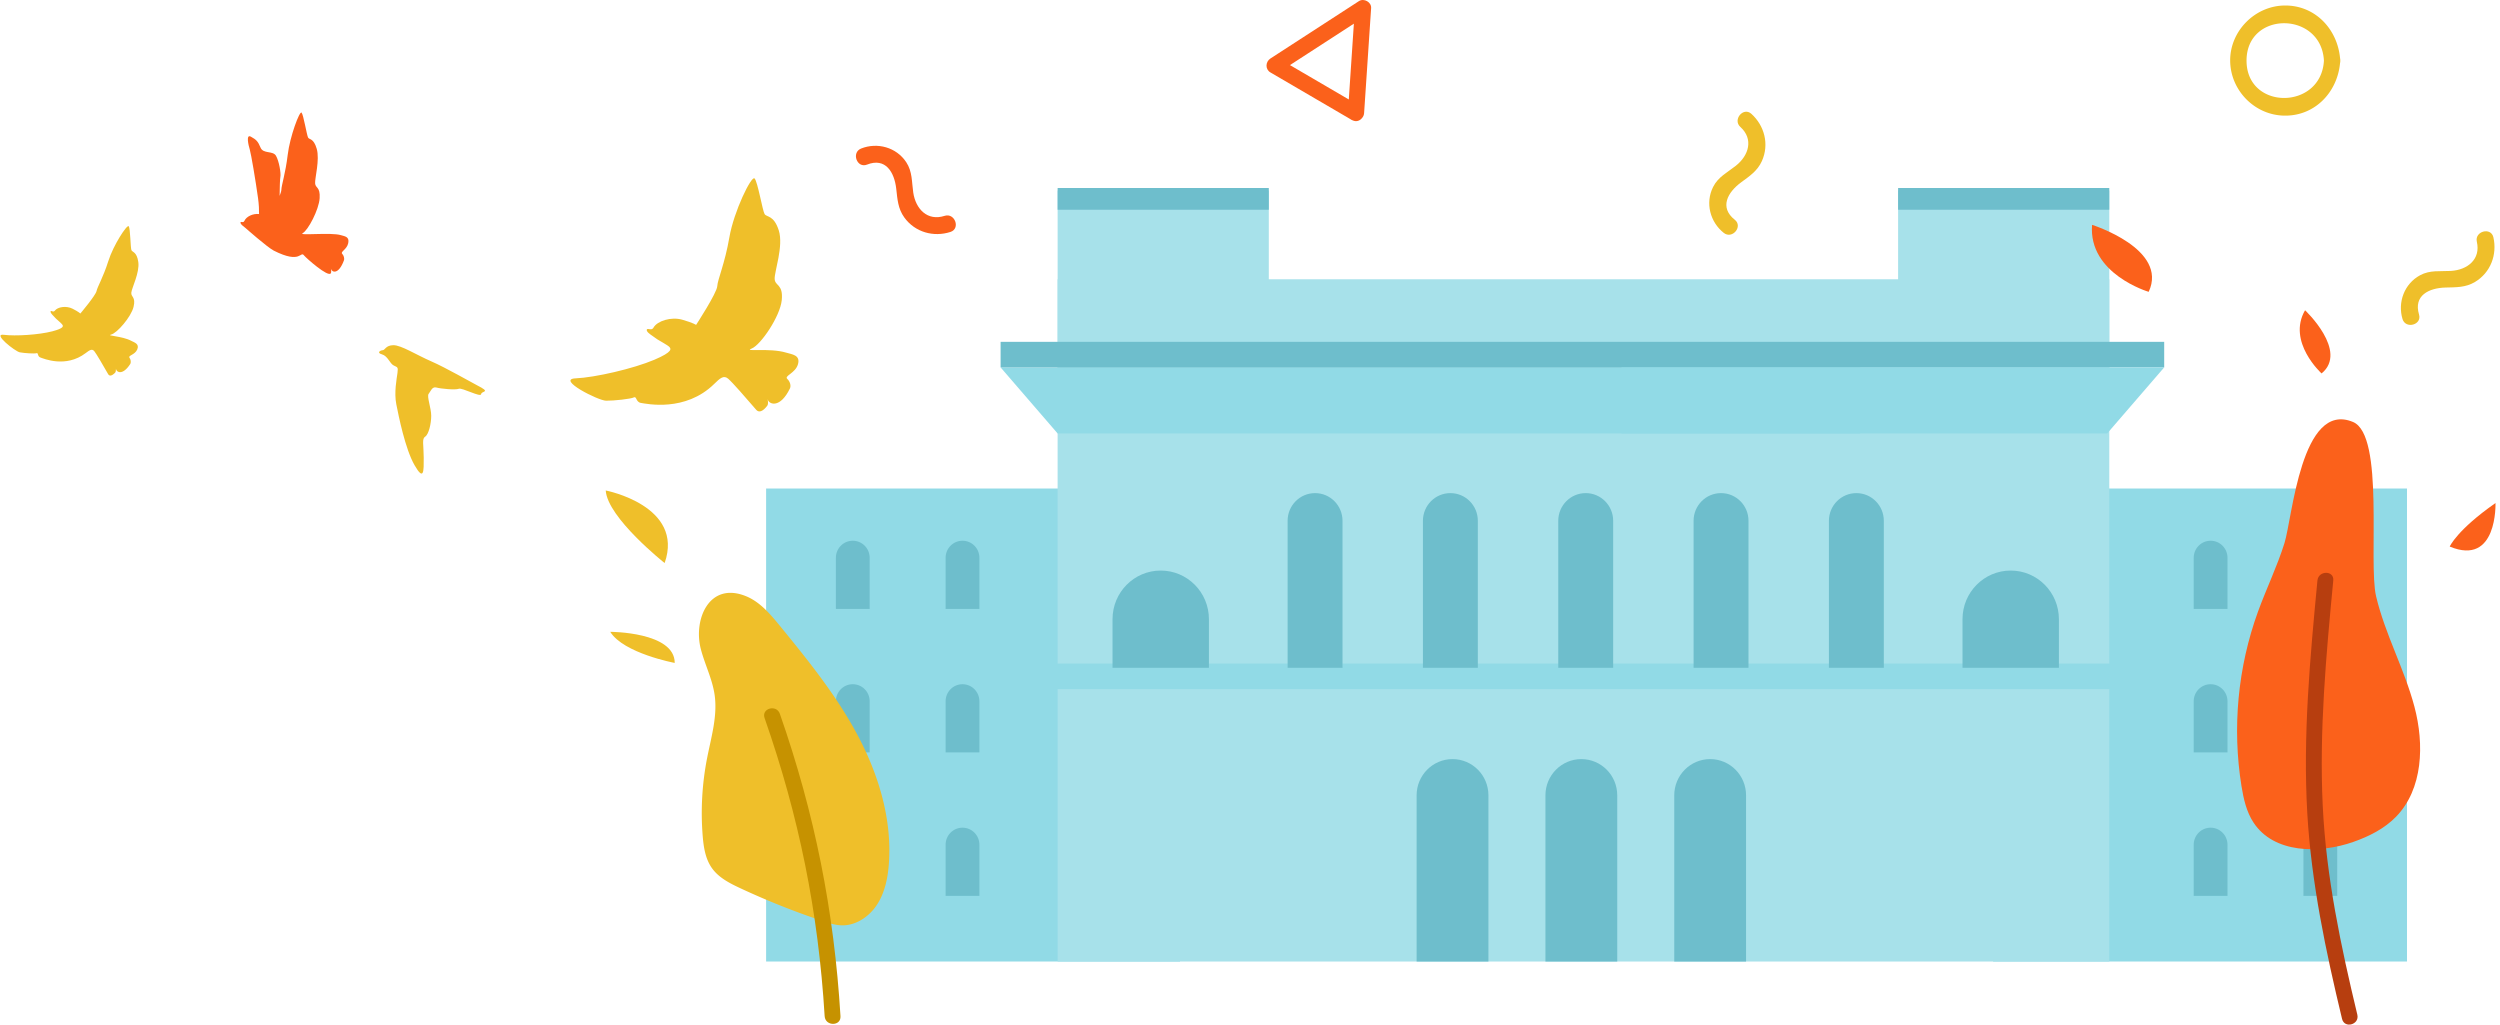 <svg xmlns="http://www.w3.org/2000/svg" width="456" height="187" viewBox="0 0 456 187">
    <defs>
        <path id="a" d="M0 0h16.473v17.352H0z"/>
    </defs>
    <g fill="none" fill-rule="evenodd">
        <path d="M0-16h499v212H0z"/>
        <path fill="#FB611B" d="M246.02 18.143l-10.732-6.27 11.658-7.557c-.31 4.61-.618 9.218-.926 13.827M247.868.205L231.73 10.668c-.918.596-.993 1.966 0 2.546 4.86 2.838 9.72 5.676 14.578 8.516.124.096.262.173.415.223.686.325 1.33.062 1.712-.426.207-.228.352-.527.379-.908l1.28-19.142c.074-1.099-1.319-1.861-2.226-1.272"/>
        <path fill="#EFBF2A" d="M409.769 11.056c0-9.129 13.63-9.052 14.116 0-.487 9.043-14.116 9.126-14.116 0m17.101 0a1.549 1.549 0 0 0-.043-.44c-.483-5.256-4.47-9.612-10-9.612-5.442 0-10.067 4.587-10.043 10.052.023 5.296 4.282 9.784 9.577 10.026 5.71.258 9.962-4.143 10.465-9.582a1.54 1.54 0 0 0 .044-.444"/>
        <path fill="#FB611B" d="M172.292 39.372c-3.132 1.011-5.272-1.255-5.715-4.25-.288-1.958-.138-3.803-1.275-5.53-1.812-2.748-5.29-3.668-8.23-2.502-1.83.725-.767 3.665 1.071 2.935 3.387-1.343 4.99 1.39 5.33 4.393.216 1.913.313 3.641 1.467 5.24 1.963 2.724 5.36 3.638 8.426 2.648 1.872-.604.8-3.54-1.074-2.934"/>
        <path fill="#EFBF2A" d="M451.776 44.093c.735 3.208-1.71 5.143-4.731 5.323-1.976.117-3.802-.194-5.62.788-2.897 1.566-4.116 4.95-3.21 7.982.563 1.885 3.584 1.082 3.016-.812-1.042-3.491 1.821-4.85 4.841-4.927 1.925-.048 3.655.006 5.347-1.005 2.886-1.718 4.092-5.022 3.374-8.162-.439-1.918-3.457-1.106-3.017.813M317.443 23.158c2.443 2.207 1.55 5.193-.822 7.074-1.552 1.23-3.225 2.022-4.152 3.87-1.474 2.943-.532 6.415 1.949 8.379 1.542 1.22 3.557-1.17 2.005-2.396-2.856-2.262-1.29-5.017 1.14-6.812 1.549-1.143 2.997-2.092 3.804-3.89 1.378-3.062.471-6.461-1.919-8.622-1.459-1.319-3.465 1.078-2.005 2.397"/>
        <path fill="#91DAE6" d="M139.739 175.38h75.497V89.106h-75.497z"/>
        <path fill="#6EBECC" d="M155.546 98.63c1.702 0 3.082 1.392 3.082 3.11v9.326h-6.164v-9.327c0-1.717 1.38-3.11 3.082-3.11M175.561 98.63c1.702 0 3.082 1.392 3.082 3.11v9.326h-6.164v-9.327c0-1.717 1.38-3.11 3.082-3.11M155.546 124.8c1.702 0 3.082 1.391 3.082 3.109v9.327h-6.164v-9.327c0-1.718 1.38-3.11 3.082-3.11M175.561 124.8c1.702 0 3.082 1.391 3.082 3.109v9.327h-6.164v-9.327c0-1.718 1.38-3.11 3.082-3.11M175.561 150.969c1.702 0 3.082 1.392 3.082 3.11v9.326h-6.164v-9.327c0-1.717 1.38-3.11 3.082-3.11M155.546 150.969c1.702 0 3.082 1.392 3.082 3.11v9.326h-6.164v-9.327c0-1.717 1.38-3.11 3.082-3.11"/>
        <path fill="#91DAE6" d="M363.54 175.38h75.496V89.106H363.54z"/>
        <path fill="#6EBECC" d="M423.228 98.63c-1.702 0-3.082 1.392-3.082 3.11v9.326h6.164v-9.327c0-1.717-1.38-3.11-3.082-3.11M403.213 98.63c-1.702 0-3.081 1.392-3.081 3.11v9.326h6.163v-9.327c0-1.717-1.38-3.11-3.082-3.11M423.228 124.8c-1.702 0-3.082 1.391-3.082 3.109v9.327h6.164v-9.327c0-1.718-1.38-3.11-3.082-3.11M403.213 124.8c-1.702 0-3.081 1.391-3.081 3.109v9.327h6.163v-9.327c0-1.718-1.38-3.11-3.082-3.11M403.213 150.969c-1.702 0-3.081 1.392-3.081 3.11v9.326h6.163v-9.327c0-1.717-1.38-3.11-3.082-3.11M423.228 150.969c-1.702 0-3.082 1.392-3.082 3.11v9.326h6.164v-9.327c0-1.717-1.38-3.11-3.082-3.11"/>
        <path fill="#A7E1EA" d="M192.91 175.38h191.824V50.942H192.909z"/>
        <path fill="#A7E1EA" d="M192.91 73.622h38.519V34.759H192.91z"/>
        <path fill="#6EBECC" d="M192.91 38.258h38.519v-3.966H192.91z"/>
        <path fill="#A7E1EA" d="M346.215 73.622h38.519V34.759h-38.519z"/>
        <path fill="#6EBECC" d="M346.215 38.258h38.519v-3.966h-38.519z"/>
        <path fill="#91DAE6" d="M182.51 67.015l10.4 12.047h146.375V67.015z"/>
        <path fill="#6EBECC" d="M182.509 67.015h212.24v-4.664h-212.24z"/>
        <path fill="#91DAE6" d="M297.072 121.033H189.534v4.664H387.045v-4.664zM394.749 67.015l-10.4 12.047h-88.595V67.015z"/>
        <path fill="#6EBECC" d="M264.94 138.46c-3.617 0-6.549 2.959-6.549 6.608v30.312h13.098v-30.312c0-3.65-2.933-6.607-6.549-6.607M288.437 138.46c-3.617 0-6.549 2.959-6.549 6.608v30.312h13.097v-30.312c0-3.65-2.932-6.607-6.548-6.607M311.933 138.46c-3.616 0-6.549 2.959-6.549 6.608v30.312h13.098v-30.312c0-3.65-2.932-6.607-6.549-6.607M211.716 104.07c-4.856 0-8.791 3.97-8.791 8.87v8.87h17.583v-8.87c0-4.9-3.936-8.87-8.792-8.87M366.753 104.07c-4.856 0-8.792 3.97-8.792 8.87v8.87h17.583v-8.87c0-4.9-3.936-8.87-8.791-8.87M244.874 121.81H234.86V94.994c0-2.79 2.242-5.051 5.008-5.051s5.007 2.262 5.007 5.051v26.816zM269.558 121.81h-10.016V94.994c0-2.79 2.242-5.051 5.009-5.051 2.765 0 5.007 2.262 5.007 5.051v26.816zM294.242 121.81h-10.016V94.994c0-2.79 2.242-5.051 5.009-5.051 2.765 0 5.007 2.262 5.007 5.051v26.816zM318.926 121.81H308.91V94.994c0-2.79 2.242-5.051 5.009-5.051 2.765 0 5.007 2.262 5.007 5.051v26.816zM343.609 121.81h-10.015V94.994c0-2.79 2.242-5.051 5.008-5.051 2.765 0 5.007 2.262 5.007 5.051v26.816z"/>
        <path fill="#EFBF2A" d="M127.83 118.387c.732 2.813 2.095 5.46 2.513 8.337.563 3.867-.624 7.74-1.372 11.575a52.196 52.196 0 0 0-.804 14.135c.166 2.059.486 4.2 1.67 5.884 1.239 1.764 3.246 2.784 5.191 3.691a141.61 141.61 0 0 0 15.175 6.038c1.07.356 2.16.702 3.288.737 2.627.08 5.091-1.606 6.518-3.836 1.426-2.23 1.954-4.928 2.133-7.577.55-8.119-1.94-16.217-5.77-23.381-3.829-7.166-8.96-13.523-14.093-19.804-1.772-2.168-3.662-4.418-6.251-5.457-6.685-2.682-9.596 4.276-8.198 9.658"/>
        <path fill="#FB611B" d="M416.688 99.062c-1.34 4.28-3.314 8.325-4.843 12.538-3.669 10.103-4.712 21.162-2.999 31.782.377 2.333.909 4.705 2.208 6.671 3.692 5.593 11.917 5.722 18.206 3.508 2.855-1.005 5.644-2.4 7.766-4.575 4.942-5.069 5.187-13.218 3.366-20.088-1.822-6.87-5.347-13.2-6.99-20.117-1.47-6.184 1.595-29.379-4.206-31.81-9.456-3.962-11.07 17.5-12.508 22.091"/>
        <path fill="#C69200" d="M139.459 130.968c6.29 18.013 9.795 35.308 10.957 54.383.114 1.864 3.004 1.877 2.889 0-1.174-19.277-4.696-36.932-11.06-55.158-.614-1.757-3.407-1-2.786.775"/>
        <path fill="#B73E0F" d="M422.7 105.877c-1.344 14.124-2.676 28.371-1.844 42.573.745 12.673 3.378 25.088 6.334 37.397.438 1.823 3.224 1.05 2.786-.774-3.009-12.527-5.685-25.152-6.307-38.062-.662-13.727.62-27.483 1.92-41.134.179-1.867-2.711-1.854-2.888 0"/>
        <path fill="#EFBF2A" d="M123.07 120.917s-9.332-1.748-11.762-5.672c0 0 11.762 0 11.762 5.672M121.231 102.7s-10.422-8.25-10.747-13.237c0 0 14.398 2.78 10.747 13.237"/>
        <path fill="#FB611B" d="M423.456 68.114s-6.35-5.762-3.013-11.526c0 0 7.95 7.483 3.013 11.526M391.92 53.23s-11.04-3.256-10.326-12.216c0 0 13.981 4.4 10.326 12.216M446.828 99.693s1.328-3.038 8.35-7.936c0 0 .408 11.589-8.35 7.936"/>
        <g>
            <path fill="#EFBF2A" d="M126.967 59.263s3.796-5.83 3.86-7.054c.066-1.225 1.393-4.162 2.209-8.912.815-4.75 4.026-11.313 4.595-10.749.57.563 1.452 5.874 1.83 6.49.38.616 1.687.153 2.59 2.99.902 2.839-.817 7.534-.753 8.854.064 1.32 1.588.9 1.295 3.861-.294 2.96-3.821 8.165-5.482 8.827-1.66.662 3.266-.163 6.266.745 1.094.33 2.634.433 2.18 2.1-.453 1.668-2.586 2.13-1.951 2.707.465.422.729 1.213.479 1.728-1.766 3.644-3.733 2.937-4.023 2.09-.183-.535.217.625-.111 1.06-.84 1.112-1.55 1.289-2.015.75-1.973-2.29-4.31-4.976-5.123-5.678-.814-.702-1.501-.068-2.542.955-5.27 5.188-12.383 3.615-13.349 3.47-.965-.146-.775-1.292-1.31-1.01-.537.283-3.624.618-5.065.603-1.441-.015-9.115-3.923-5.566-4.077 3.55-.153 10.556-1.767 14.372-3.392 3.463-1.474 3.032-2.014 2.733-2.343-.298-.33-1.776-1.102-2.176-1.372-1.328-.895-1.531-1.11-1.531-1.11-.486-.362-.566-.842-.126-.785.326.042.708.172.95-.258.683-1.216 3.22-2.016 5.234-1.44 2.015.578 2.53.95 2.53.95M14.656 57.187s2.8-3.317 2.952-4.092c.153-.775 1.216-2.508 2.144-5.453.928-2.945 3.448-6.793 3.734-6.372.286.42.314 3.905.481 4.339.168.433.988.278 1.26 2.185.271 1.908-1.189 4.722-1.274 5.571-.085.85.86.745.408 2.603-.45 1.86-3.031 4.805-4.08 5.05-1.048.246 1.956.245 3.653 1.145.62.328 1.525.558 1.1 1.574-.426 1.016-1.736 1.083-1.413 1.519.237.32.32.852.124 1.154-1.39 2.138-2.492 1.476-2.585.906-.06-.362.07.421-.165.664-.603.62-1.043.657-1.268.264-.958-1.672-2.096-3.637-2.513-4.171-.418-.536-.886-.204-1.6.338-3.616 2.749-7.695.986-8.255.79-.56-.196-.34-.907-.684-.784-.346.124-2.21.008-3.066-.155-.855-.164-5.049-3.478-2.926-3.197 2.123.28 6.436-.002 8.855-.632 2.195-.572 1.99-.962 1.843-1.204-.146-.242-.952-.893-1.165-1.108-.705-.714-.806-.872-.806-.872-.255-.283-.258-.598-.002-.515.19.061.405.185.589-.063.519-.704 2.1-.944 3.244-.36 1.143.583 1.415.876 1.415.876M86.964 70.248c-1.066-.54-5.604-3.163-8.31-4.342-2.706-1.178-5.502-2.967-6.906-2.944-1.404.023-1.506.897-1.929.912-.423.015-1.21.461-.15.76 1.061.298 1.423 1.653 2.122 2.017.698.363.861.242.71 1.37-.153 1.126-.637 3.58-.216 5.704.421 2.124 1.614 8.142 3.333 11.132 1.72 2.99 1.68 1.057 1.67-1.37-.012-2.426-.37-3.446.269-3.85.64-.406 1.098-2.376 1.097-3.792 0-1.416-.837-3.563-.47-4.007.368-.445.622-1.377 1.417-1.153.796.224 3.475.476 4.083.229.609-.247 4.016 1.63 4.075.978.059-.652 1.984-.236-.795-1.644"/>
            <path fill="#FB611B" d="M44.031 40.485c.193.021.421.103.556-.207.341-.783 1.556-1.367 2.664-1.234.015-.757-.023-1.73-.184-2.902-.429-3.13-1.28-8.138-1.509-8.875-.229-.738-.746-2.87.206-2.335.952.534 1.28.812 1.763 1.995.484 1.182 2.246.52 2.808 1.478.562.957.948 3.215.8 3.896-.075.35-.113 1.956-.133 3.432.188-.487.314-.887.318-1.095.018-.869.752-2.983 1.154-6.367.401-3.385 2.186-8.115 2.532-7.73.345.384.955 4.123 1.188 4.55.234.427.998.065 1.578 2.052.58 1.986-.356 5.356-.295 6.29.06.932.952.596.828 2.701s-2.118 5.88-3.087 6.391c-.968.512 5.198-.193 6.984.374.65.207 1.56.24 1.321 1.432-.24 1.193-1.49 1.574-1.106 1.966.281.288.45.841.312 1.213-.981 2.625-2.154 2.174-2.34 1.582-.116-.374.14.438-.047.753-.476.81-4.564-2.844-4.847-3.215-.763-.996-.485 1.658-5.561-.917-1.16-.59-5.175-4.143-5.175-4.143-.547-.422-.64-.533-.64-.533-.293-.244-.348-.581-.088-.552"/>
        </g>
    </g>
</svg>
